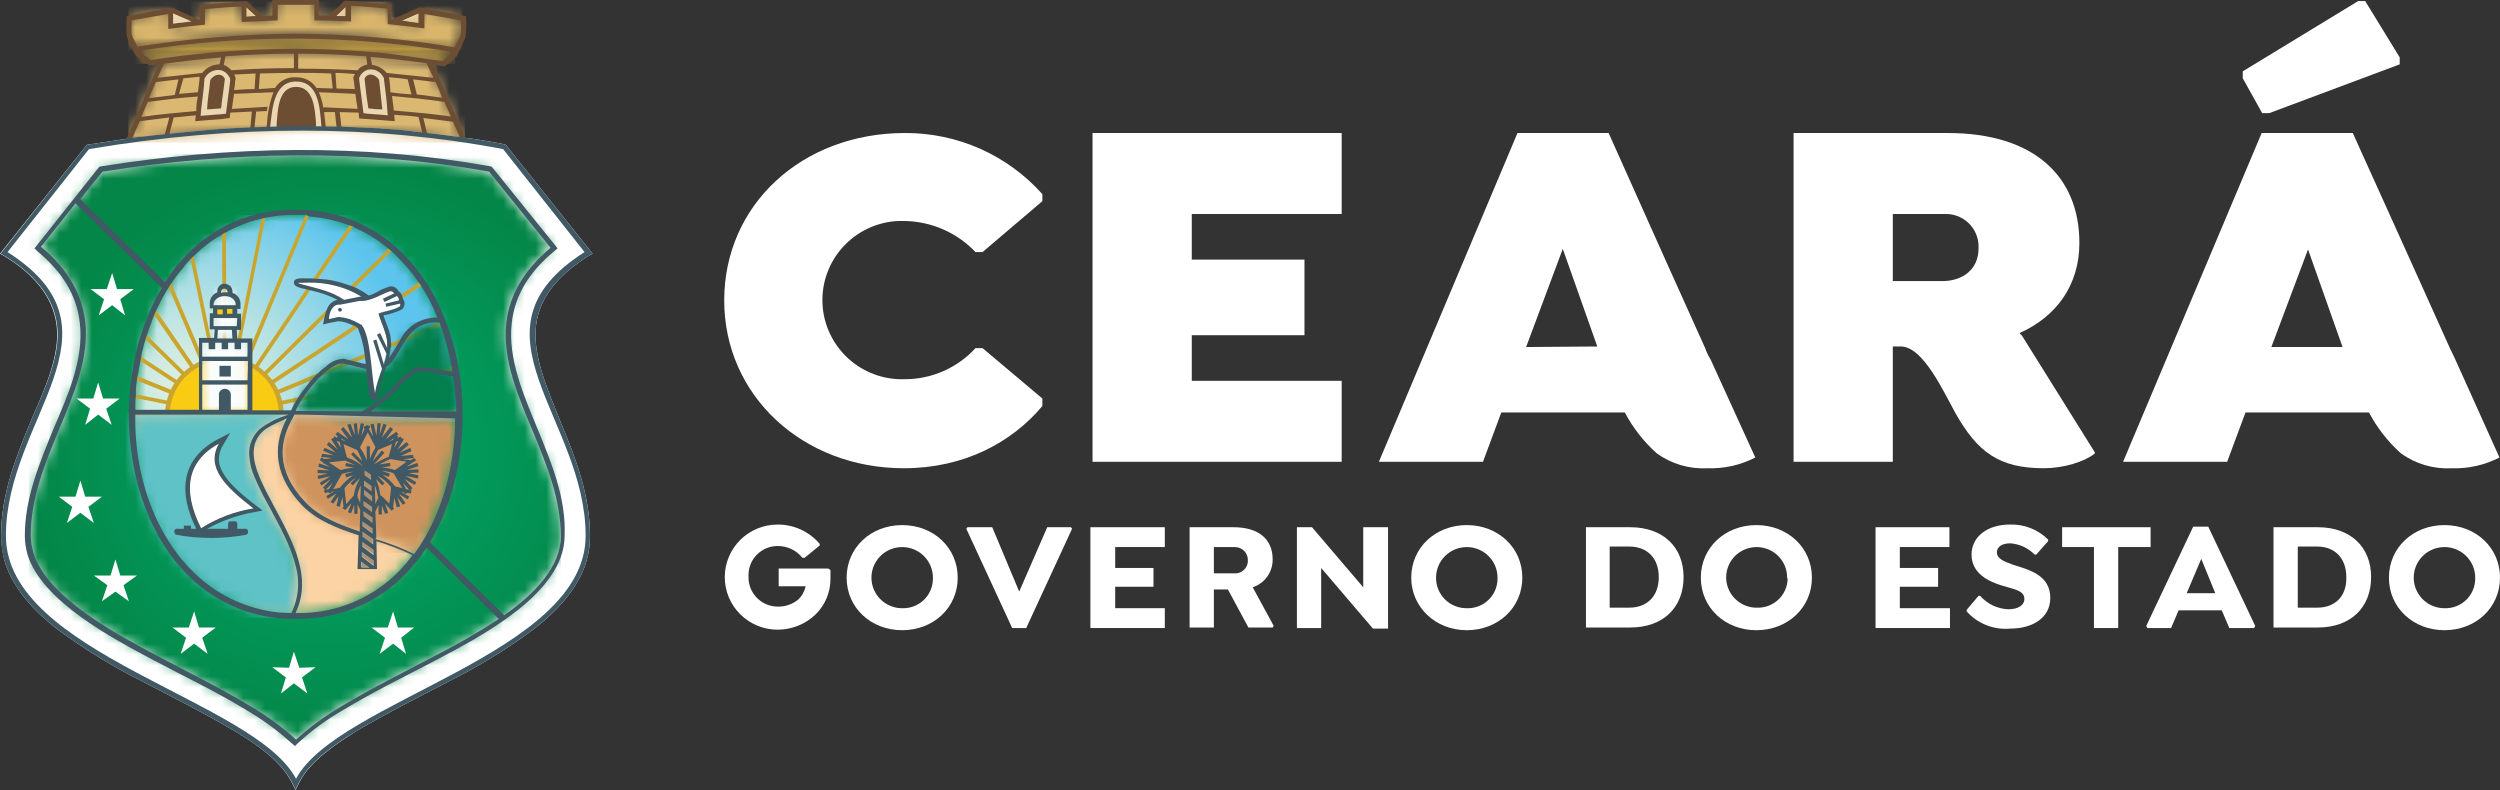 <svg width="231" height="73" viewBox="0 0 231 73" fill="none" xmlns="http://www.w3.org/2000/svg">
<rect x="0" y="0" width="231" height="73" fill="#333333" stroke="none"/>
<path d="M83.61 12.291C74.093 12.291 66.918 18.932 66.918 27.753C66.918 36.575 74.193 43.265 83.511 43.265C89.091 43.265 93.476 40.886 96.316 37.517V36.823L90.785 32.165H90.138C89.31 33.069 88.303 33.792 87.179 34.287C86.055 34.782 84.839 35.038 83.61 35.039C81.67 35.108 79.782 34.413 78.356 33.103C76.93 31.794 76.082 29.977 75.996 28.049C75.911 26.12 76.595 24.236 77.9 22.808C79.204 21.378 81.024 20.52 82.962 20.42H83.61C84.835 20.443 86.044 20.709 87.165 21.203C88.286 21.696 89.296 22.407 90.138 23.294H90.785L96.316 18.586V17.941C94.725 16.154 92.769 14.725 90.577 13.75C88.386 12.776 86.01 12.278 83.61 12.291Z" fill="white"/>
<path d="M100.951 42.67H123.971V35.187H110.119V30.974H120.533V23.987H110.119V19.774H123.971V12.291H100.951V42.67Z" fill="white"/>
<path d="M209.674 10.455L221.732 5.946V5.301L218.543 0.098H217.896L207.232 6.59V7.234L209.026 10.456L209.674 10.455Z" fill="white"/>
<path d="M226.367 32.164L222.73 24.086L217.398 12.291H208.978L196.172 42.67H205.789L207.483 38.111H218.893C219.641 39.529 220.636 40.805 221.833 41.877C223.2 42.874 224.874 43.365 226.567 43.265C228.09 43.314 229.6 42.973 230.951 42.273L226.866 33.205C226.716 32.907 226.567 32.561 226.367 32.164M209.874 32.065L213.262 23.045L216.451 32.065H209.874Z" fill="white"/>
<path d="M157.556 32.164L153.918 24.086L148.637 12.291H140.216L127.41 42.67H137.027L138.721 38.111H150.132C150.879 39.529 151.875 40.805 153.071 41.877C154.438 42.874 156.113 43.365 157.805 43.265C159.328 43.314 160.838 42.973 162.19 42.273L158.054 33.205C157.849 32.878 157.681 32.529 157.556 32.164M141.013 32.065L144.401 22.996L147.59 32.016L141.013 32.065Z" fill="white"/>
<path d="M186.604 30.776C189.943 29.289 192.135 26.415 192.135 22.45C192.135 16.256 187.9 12.291 179.977 12.291H165.727V42.67H174.895V32.015H175.642C177.685 32.015 179.579 36.178 180.675 38.16C182.718 41.778 184.711 43.264 188.847 43.264C190.69 43.264 192.584 42.67 193.531 41.926L193.581 41.827L186.805 30.974C186.705 30.924 186.655 30.825 186.605 30.776M179.629 25.968H174.895V19.774H179.629C180.028 19.752 180.429 19.809 180.806 19.942C181.183 20.075 181.531 20.281 181.827 20.548C182.124 20.816 182.364 21.139 182.534 21.5C182.704 21.86 182.8 22.251 182.817 22.649V22.946C182.817 24.928 181.322 25.919 179.628 25.969" fill="white"/>
<path d="M76.735 53.474C76.738 54.093 76.617 54.705 76.377 55.276C76.137 55.846 75.784 56.363 75.34 56.795C74.399 57.684 73.15 58.181 71.852 58.182C70.557 58.182 69.315 57.671 68.399 56.76C67.483 55.849 66.969 54.614 66.969 53.326C66.969 52.038 67.483 50.802 68.399 49.891C69.315 48.98 70.557 48.469 71.852 48.469C72.592 48.465 73.323 48.622 73.995 48.931C74.666 49.239 75.262 49.69 75.739 50.253V50.402L74.343 51.542H74.144C73.87 51.199 73.521 50.923 73.124 50.734C72.727 50.545 72.292 50.449 71.852 50.451C71.495 50.451 71.141 50.522 70.811 50.66C70.481 50.797 70.182 50.999 69.932 51.252C69.681 51.506 69.484 51.807 69.352 52.138C69.219 52.468 69.155 52.821 69.162 53.177V53.276C69.151 53.639 69.214 54.001 69.348 54.339C69.481 54.677 69.682 54.985 69.938 55.244C70.194 55.503 70.499 55.708 70.837 55.847C71.175 55.986 71.537 56.055 71.902 56.051C72.573 56.057 73.225 55.829 73.745 55.407C74.098 55.075 74.342 54.642 74.442 54.168H71.951V52.533H76.536L76.735 52.682V53.475" fill="white"/>
<path d="M78.228 53.374C78.228 50.599 80.471 48.518 83.361 48.518C86.251 48.518 88.493 50.599 88.493 53.374C88.493 56.15 86.251 58.231 83.361 58.231C80.471 58.231 78.228 56.15 78.228 53.374ZM86.201 53.374C86.201 52.816 86.034 52.27 85.722 51.805C85.41 51.341 84.967 50.979 84.448 50.765C83.929 50.551 83.358 50.495 82.807 50.604C82.256 50.713 81.75 50.982 81.353 51.377C80.956 51.772 80.686 52.275 80.576 52.823C80.466 53.371 80.523 53.939 80.737 54.455C80.953 54.971 81.317 55.412 81.784 55.723C82.251 56.033 82.799 56.199 83.361 56.199C83.725 56.212 84.088 56.152 84.428 56.024C84.769 55.896 85.08 55.701 85.345 55.452C85.609 55.203 85.821 54.904 85.968 54.573C86.115 54.242 86.194 53.885 86.201 53.523V53.374" fill="white"/>
<path d="M99.057 48.864L94.822 58.032H93.526L89.291 48.864L89.391 48.715H91.683L94.174 54.662L96.765 48.715H98.958L99.057 48.864Z" fill="white"/>
<path d="M103.044 50.547V52.48H106.582V54.215H103.044V56.197H107.628V58.03H100.752V48.715H107.628V50.547H103.044Z" fill="white"/>
<path d="M117.693 57.834L117.593 57.982H115.351L113.458 54.464H112.162V57.982H109.92V48.715H113.956C116.348 48.715 117.593 49.855 117.593 51.688C117.601 52.257 117.426 52.813 117.095 53.276C116.764 53.739 116.293 54.086 115.751 54.265L117.693 57.834ZM112.162 52.977H114.005C114.315 53.009 114.626 52.918 114.869 52.723C115.112 52.528 115.267 52.245 115.3 51.936V51.787C115.307 51.627 115.282 51.467 115.225 51.316C115.168 51.166 115.081 51.029 114.969 50.913C114.857 50.797 114.723 50.705 114.574 50.642C114.426 50.58 114.266 50.548 114.104 50.548H112.161L112.162 52.977Z" fill="white"/>
<path d="M128.255 48.715V58.081H126.86L122.076 52.481V58.032H119.834V48.715H121.229L125.963 54.265V48.715H128.255Z" fill="white"/>
<path d="M130.398 53.374C130.398 50.599 132.641 48.518 135.531 48.518C138.421 48.518 140.663 50.599 140.663 53.374C140.663 56.15 138.421 58.231 135.531 58.231C132.641 58.231 130.398 56.1 130.398 53.374ZM138.371 53.374C138.371 52.625 138.072 51.907 137.539 51.377C137.007 50.847 136.284 50.55 135.531 50.55C134.778 50.55 134.056 50.847 133.523 51.377C132.99 51.907 132.691 52.625 132.691 53.374C132.687 53.746 132.758 54.116 132.899 54.46C133.04 54.805 133.249 55.118 133.513 55.381C133.778 55.644 134.093 55.852 134.439 55.992C134.786 56.133 135.157 56.203 135.531 56.199C135.895 56.212 136.258 56.152 136.598 56.024C136.939 55.896 137.25 55.701 137.515 55.452C137.779 55.203 137.991 54.904 138.138 54.573C138.285 54.242 138.364 53.885 138.371 53.523V53.374" fill="white"/>
<path d="M155.561 53.324C155.561 56.148 153.667 57.982 150.628 57.982H146.543V48.715H150.629C153.668 48.715 155.562 50.547 155.562 53.324M153.27 53.324C153.27 51.54 152.174 50.499 150.529 50.499H148.735V56.148H150.529C152.174 56.148 153.27 55.108 153.27 53.324Z" fill="white"/>
<path d="M157.156 53.374C157.156 50.599 159.399 48.518 162.288 48.518C165.178 48.518 167.421 50.599 167.421 53.374C167.421 56.15 165.178 58.231 162.288 58.231C159.399 58.231 157.156 56.15 157.156 53.374ZM165.129 53.374C165.134 52.821 164.973 52.278 164.668 51.815C164.363 51.351 163.926 50.989 163.414 50.772C162.901 50.556 162.336 50.495 161.789 50.599C161.242 50.702 160.738 50.964 160.34 51.352C159.943 51.74 159.671 52.237 159.557 52.779C159.444 53.322 159.495 53.885 159.703 54.398C159.912 54.912 160.269 55.352 160.729 55.664C161.189 55.976 161.732 56.145 162.289 56.15H162.339C162.703 56.162 163.065 56.103 163.406 55.975C163.746 55.846 164.058 55.652 164.322 55.403C164.587 55.154 164.798 54.855 164.945 54.524C165.092 54.193 165.172 53.836 165.179 53.474C165.15 53.448 165.132 53.412 165.129 53.374Z" fill="white"/>
<path d="M175.543 50.547V52.48H179.081V54.215H175.543V56.197H180.177V58.03H173.301V48.715H180.127V50.547H175.543Z" fill="white"/>
<path d="M181.721 56.496V56.347L182.817 55.059H182.967C183.293 55.428 183.69 55.728 184.135 55.941C184.581 56.153 185.064 56.275 185.558 56.298C186.504 56.298 187.053 55.901 187.053 55.356C187.053 54.563 186.157 54.464 185.011 54.117C183.715 53.721 182.171 52.977 182.171 51.243C182.171 49.608 183.616 48.468 185.709 48.468C186.362 48.445 187.014 48.557 187.623 48.795C188.231 49.034 188.784 49.395 189.246 49.855V50.004L188.15 51.243H188.001C187.405 50.636 186.608 50.266 185.758 50.202C185.011 50.202 184.513 50.5 184.513 51.045C184.513 51.639 185.21 51.887 186.008 52.184C187.603 52.68 189.446 53.176 189.446 55.257C189.446 57.09 187.802 58.082 185.759 58.082C185.008 58.153 184.251 58.046 183.55 57.77C182.849 57.495 182.223 57.058 181.723 56.496" fill="white"/>
<path d="M195.722 58.032H193.481V50.547H190.541V48.715H198.714V50.547H195.722V58.032Z" fill="white"/>
<path d="M208.38 57.834L208.28 58.032H205.988L205.291 56.397H201.304L200.606 58.032H198.414L198.314 57.834L202.65 48.666H204.045L208.38 57.834ZM204.692 54.811L203.397 51.639L202.051 54.811H204.692Z" fill="white"/>
<path d="M219.09 53.324C219.09 56.148 217.197 57.982 214.157 57.982H210.072V48.715H214.158C217.198 48.715 219.091 50.547 219.091 53.324M216.799 53.324C216.799 51.54 215.703 50.499 214.108 50.499H212.315V56.148H214.108C215.753 56.148 216.849 55.108 216.799 53.324Z" fill="white"/>
<path d="M220.736 53.374C220.736 50.599 222.978 48.518 225.869 48.518C228.759 48.518 231.001 50.599 231.001 53.374C231.001 56.15 228.759 58.231 225.869 58.231C222.978 58.231 220.736 56.15 220.736 53.374ZM228.709 53.374C228.709 52.816 228.542 52.27 228.23 51.805C227.918 51.341 227.475 50.979 226.956 50.765C226.437 50.551 225.866 50.495 225.315 50.604C224.764 50.713 224.258 50.982 223.861 51.377C223.464 51.772 223.193 52.275 223.084 52.823C222.974 53.371 223.03 53.939 223.245 54.455C223.46 54.971 223.824 55.412 224.291 55.723C224.758 56.033 225.307 56.199 225.869 56.199C226.233 56.212 226.596 56.152 226.936 56.024C227.277 55.896 227.588 55.701 227.852 55.452C228.117 55.203 228.329 54.904 228.476 54.573C228.623 54.242 228.702 53.885 228.709 53.523V53.374" fill="white"/>
<path d="M49.529 30.083C49.877 27.208 51.92 25.226 54.312 23.69L54.761 23.442L46.737 13.382L46.588 13.332C45.641 13.134 44.694 12.985 43.748 12.836C40.858 12.44 38.765 12.192 36.971 11.994L35.476 11.895H35.426L34.977 11.845H34.778L31.49 11.696H30.793C26.757 11.597 23.22 11.746 20.678 11.894C19.781 11.944 14.151 12.489 13.055 12.638H12.905C11.61 12.836 8.969 13.232 8.022 13.381L0 23.442L0.449 23.69C2.84 25.175 4.883 27.208 5.232 30.083C5.581 32.957 3.986 36.227 2.891 38.805C1.445 42.273 0.1 45.694 0.1 49.51C0.118 50.33 0.235 51.145 0.449 51.938C1.246 54.466 3.189 56.498 5.283 58.133C7.777 59.977 10.428 61.602 13.205 62.99C16.045 64.477 18.935 65.913 21.676 67.549C23.518 68.639 25.911 70.275 26.908 72.207L27.306 73L27.705 72.207C28.702 70.275 31.143 68.689 32.937 67.549C35.678 65.914 38.568 64.476 41.408 62.99C44.185 61.602 46.836 59.977 49.33 58.133C51.423 56.498 53.366 54.466 54.164 51.938C54.406 51.151 54.523 50.332 54.513 49.51C54.513 45.693 53.168 42.274 51.723 38.805C50.726 36.228 49.181 32.957 49.53 30.083" fill="white"/>
<path fill-rule="evenodd" clip-rule="evenodd" d="M37.072 1.933L38.717 2.181V1.189L37.072 1.933Z" fill="#EAD7B1"/>
<path fill-rule="evenodd" clip-rule="evenodd" d="M22.721 0.645V1.586L23.667 1.487L22.721 0.645Z" fill="#EAD7B1"/>
<path fill-rule="evenodd" clip-rule="evenodd" d="M31.043 1.488L31.94 1.537V0.596L31.043 1.488Z" fill="#EAD7B1"/>
<mask id="mask0_5602_534" style="mask-type:luminance" maskUnits="userSpaceOnUse" x="11" y="0" width="32" height="5">
<path d="M25.562 0.148C25.51 0.152 25.462 0.174 25.425 0.21C25.388 0.247 25.366 0.295 25.363 0.347V1.636C24.366 1.636 23.37 1.686 22.373 1.735V0.446C22.377 0.419 22.374 0.391 22.365 0.366C22.357 0.34 22.342 0.317 22.323 0.297C22.304 0.278 22.28 0.264 22.254 0.255C22.228 0.247 22.201 0.244 22.174 0.247C21.077 0.297 19.931 0.396 18.785 0.495C18.686 0.495 18.636 0.594 18.636 0.693V1.981C17.639 2.08 16.742 2.179 15.746 2.328V1.09C15.75 1.063 15.747 1.036 15.738 1.01C15.73 0.984 15.715 0.961 15.696 0.941C15.677 0.922 15.653 0.908 15.627 0.899C15.601 0.891 15.574 0.888 15.547 0.892C14.799 0.991 14.051 1.189 13.304 1.338C12.877 1.444 12.445 1.527 12.009 1.586C11.909 1.586 11.859 1.685 11.859 1.784V3.221L12.407 4.262C12.457 4.311 12.507 4.361 12.557 4.361H12.657C17.338 3.618 22.068 3.221 26.808 3.171C31.591 3.171 36.275 3.717 41.856 4.609H41.906C41.955 4.609 42.005 4.609 42.005 4.559C42.024 4.54 42.038 4.516 42.047 4.49C42.056 4.465 42.058 4.437 42.055 4.41V4.262L42.504 3.419L42.603 3.221V1.784C42.603 1.685 42.553 1.635 42.454 1.586L41.955 1.486C41.008 1.288 40.012 1.09 39.065 0.941C39.038 0.938 39.011 0.941 38.985 0.949C38.959 0.958 38.935 0.972 38.915 0.991C38.866 0.991 38.866 1.041 38.816 1.09V2.28C38.018 2.181 37.271 2.082 36.524 2.032L35.926 1.981V0.743C35.926 0.644 35.876 0.594 35.776 0.545C34.68 0.446 33.534 0.347 32.388 0.297C32.361 0.294 32.334 0.297 32.308 0.305C32.282 0.314 32.258 0.328 32.239 0.347C32.22 0.366 32.205 0.39 32.197 0.416C32.188 0.441 32.185 0.469 32.189 0.496V1.734C31.192 1.685 30.196 1.685 29.199 1.635V0.347C29.196 0.295 29.174 0.247 29.137 0.21C29.1 0.174 29.052 0.152 29 0.148H25.562Z" fill="white"/>
</mask>
<g mask="url(#mask0_5602_534)">
<path d="M42.703 0.148H11.859V4.609H42.703V0.148Z" fill="url(#paint0_linear_5602_534)"/>
</g>
<mask id="mask1_5602_534" style="mask-type:luminance" maskUnits="userSpaceOnUse" x="12" y="3" width="31" height="3">
<path d="M12.457 4.561L13.802 5.849C18.22 5.148 22.683 4.767 27.156 4.709C31.76 4.791 36.354 5.172 40.908 5.849L41.805 5.006L42.054 4.56C37.356 3.685 32.585 3.254 27.805 3.272C22.664 3.328 17.534 3.758 12.457 4.561Z" fill="white"/>
</mask>
<g mask="url(#mask1_5602_534)">
<path d="M42.055 3.322H12.457V5.899H42.055V3.322Z" fill="url(#paint1_linear_5602_534)"/>
</g>
<mask id="mask2_5602_534" style="mask-type:luminance" maskUnits="userSpaceOnUse" x="11" y="4" width="32" height="10">
<path d="M14.898 5.8L11.809 13.085C11.809 13.085 19.483 12.193 27.753 11.995C32.844 11.902 37.932 12.284 42.951 13.135C42.901 13.085 39.712 5.751 39.712 5.751C39.712 5.751 34.231 5.057 27.704 4.908H26.308C22.49 4.961 18.678 5.259 14.898 5.8Z" fill="white"/>
</mask>
<g mask="url(#mask2_5602_534)">
<path d="M42.95 4.908H11.857V13.184H42.95V4.908Z" fill="url(#paint2_linear_5602_534)"/>
</g>
<path fill-rule="evenodd" clip-rule="evenodd" d="M29.448 11.894L24.814 11.943C24.837 11.077 24.937 10.215 25.113 9.366C25.31 8.713 25.712 8.14 26.259 7.731C26.506 7.569 26.786 7.463 27.079 7.42C27.372 7.377 27.67 7.399 27.954 7.483C28.507 7.674 28.968 8.063 29.249 8.574C29.589 9.148 29.793 9.792 29.847 10.457C29.897 10.951 29.897 11.45 29.847 11.944L29.448 11.894Z" fill="#EAD7B1"/>
<path fill-rule="evenodd" clip-rule="evenodd" d="M34.231 6.194C33.483 6.243 32.836 6.69 32.886 7.284C32.935 7.879 33.284 10.654 33.284 10.654L36.274 10.852L35.726 7.036C35.726 7.036 34.978 6.144 34.23 6.193" fill="#EAD7B1"/>
<mask id="mask3_5602_534" style="mask-type:luminance" maskUnits="userSpaceOnUse" x="2" y="14" width="50" height="55">
<path d="M9.317 15.761L3.638 22.797C5.78 24.582 7.375 26.812 7.724 29.736C8.122 33.205 6.578 36.674 5.282 39.796C3.987 42.918 2.641 46.14 2.641 49.559C2.65 50.113 2.734 50.663 2.89 51.194C4.185 55.357 10.713 58.777 14.35 60.709C17.24 62.246 20.23 63.683 23.02 65.368C24.556 66.215 25.993 67.229 27.305 68.391C28.564 67.231 29.952 66.216 31.441 65.368C34.231 63.683 37.221 62.245 40.111 60.709C43.998 58.677 51.87 54.663 51.87 49.559C51.87 46.139 50.575 42.967 49.279 39.845C47.984 36.723 46.44 33.205 46.788 29.735C47.137 26.812 48.731 24.68 50.874 22.896L45.194 15.761C39.468 14.77 33.666 14.272 27.854 14.273C21.645 14.274 15.446 14.772 9.317 15.761Z" fill="white"/>
</mask>
<g mask="url(#mask3_5602_534)">
<path d="M51.82 14.225H2.641V68.392H51.82V14.225Z" fill="url(#paint3_radial_5602_534)"/>
</g>
<path fill-rule="evenodd" clip-rule="evenodd" d="M10.364 25.225L9.866 26.712H8.371L9.617 27.654L9.118 29.142L10.364 28.2L11.56 29.142L11.111 27.654L12.357 26.712H10.813L10.364 25.225Z" fill="white"/>
<path fill-rule="evenodd" clip-rule="evenodd" d="M9.069 35.334L8.621 36.822H7.076L8.322 37.763L7.873 39.251L9.069 38.309L10.315 39.251L9.816 37.763L11.062 36.822H9.518L9.069 35.334Z" fill="white"/>
<path fill-rule="evenodd" clip-rule="evenodd" d="M7.425 44.404L6.976 45.892H5.432L6.677 46.834L6.179 48.321L7.424 47.38L8.67 48.321L8.171 46.834L9.418 45.892H7.873L7.425 44.404Z" fill="white"/>
<path fill-rule="evenodd" clip-rule="evenodd" d="M27.157 60.213L26.709 61.701L25.164 61.651L26.41 62.593L25.961 64.08L27.157 63.139L28.403 64.08L27.904 62.593L29.15 61.651L27.654 61.701L27.157 60.213Z" fill="white"/>
<path fill-rule="evenodd" clip-rule="evenodd" d="M36.323 56.498L35.825 57.986H34.33L35.576 58.927L35.077 60.415L36.323 59.473L37.518 60.415L37.07 58.927L38.266 57.986H36.77L36.323 56.498Z" fill="white"/>
<path fill-rule="evenodd" clip-rule="evenodd" d="M17.938 56.498L18.387 57.986H19.932L18.686 58.927L19.185 60.415L17.939 59.473L16.693 60.415L17.192 58.927L15.945 57.986H17.441L17.938 56.498Z" fill="white"/>
<path fill-rule="evenodd" clip-rule="evenodd" d="M10.663 51.69L11.111 53.177H12.656L11.411 54.069L11.909 55.557L10.664 54.665L9.418 55.557L9.917 54.069L8.67 53.177H10.215L10.663 51.69Z" fill="white"/>
<mask id="mask4_5602_534" style="mask-type:luminance" maskUnits="userSpaceOnUse" x="12" y="19" width="31" height="21">
<path d="M12.406 39.002H42.153C42.352 29.587 37.37 19.873 27.255 19.873C17.14 19.873 12.157 29.587 12.405 39.002" fill="white"/>
</mask>
<g mask="url(#mask4_5602_534)">
<path d="M42.352 19.873H12.156V39.002H42.352V19.873Z" fill="url(#paint4_radial_5602_534)"/>
</g>
<path fill-rule="evenodd" clip-rule="evenodd" d="M12.407 38.06H20.778V38.407H12.357V38.358L12.407 38.06Z" fill="#CAA52E"/>
<path fill-rule="evenodd" clip-rule="evenodd" d="M12.457 36.426L20.778 38.061L20.679 38.408L12.457 36.773V36.426Z" fill="#CAA52E"/>
<path fill-rule="evenodd" clip-rule="evenodd" d="M12.655 34.74L20.827 38.061L20.678 38.407L12.605 35.137C12.594 35.003 12.611 34.867 12.655 34.74Z" fill="#CAA52E"/>
<path fill-rule="evenodd" clip-rule="evenodd" d="M12.956 32.906L20.829 38.059L20.63 38.357L12.906 33.303C12.906 33.154 12.956 33.055 12.956 32.906Z" fill="#CAA52E"/>
<path fill-rule="evenodd" clip-rule="evenodd" d="M13.504 30.926L20.878 38.112L20.629 38.359L13.404 31.322L13.504 30.926Z" fill="#CAA52E"/>
<path fill-rule="evenodd" clip-rule="evenodd" d="M14.4 28.645L20.928 38.16L20.629 38.358L14.201 29.041L14.4 28.645Z" fill="#CAA52E"/>
<path fill-rule="evenodd" clip-rule="evenodd" d="M15.796 26.117L20.928 38.16L20.579 38.309L15.547 26.464C15.642 26.357 15.725 26.241 15.796 26.117Z" fill="#CAA52E"/>
<path fill-rule="evenodd" clip-rule="evenodd" d="M17.887 23.592L20.926 38.211L20.578 38.261L17.588 23.84C17.699 23.772 17.8 23.689 17.887 23.592Z" fill="#CAA52E"/>
<path fill-rule="evenodd" clip-rule="evenodd" d="M20.878 21.41L20.928 38.26H20.579L20.529 21.608L20.878 21.41Z" fill="#CAA52E"/>
<path fill-rule="evenodd" clip-rule="evenodd" d="M24.515 20.121L20.927 38.309L20.578 38.259L24.166 20.22L24.515 20.121Z" fill="#CAA52E"/>
<path fill-rule="evenodd" clip-rule="evenodd" d="M28.551 19.922L20.927 38.358L20.578 38.209L28.202 19.922H28.551Z" fill="#CAA52E"/>
<path fill-rule="evenodd" clip-rule="evenodd" d="M32.636 20.912L20.877 38.356L20.578 38.158L32.288 20.812L32.636 20.912Z" fill="#CAA52E"/>
<path fill-rule="evenodd" clip-rule="evenodd" d="M36.174 23.193L20.826 38.407L20.578 38.16L35.926 22.945L36.175 23.193" fill="#CAA52E"/>
<path fill-rule="evenodd" clip-rule="evenodd" d="M38.916 26.415L20.828 38.408L20.629 38.111L38.766 26.068C38.807 26.188 38.857 26.304 38.916 26.415Z" fill="#CAA52E"/>
<path fill-rule="evenodd" clip-rule="evenodd" d="M40.709 30.181L20.779 38.457L20.629 38.11L40.61 29.834C40.666 29.942 40.7 30.06 40.709 30.181Z" fill="#CAA52E"/>
<path fill-rule="evenodd" clip-rule="evenodd" d="M41.805 34.195L20.777 38.457L20.678 38.11L41.755 33.848L41.805 34.195Z" fill="#CAA52E"/>
<path fill-rule="evenodd" clip-rule="evenodd" d="M42.104 38.259L20.678 38.408V38.061L42.104 37.912V38.259Z" fill="#CAA52E"/>
<path fill-rule="evenodd" clip-rule="evenodd" d="M20.727 32.906C23.717 32.906 26.208 35.285 26.208 38.258H15.246C15.271 36.83 15.86 35.468 16.885 34.467C17.91 33.465 19.29 32.905 20.727 32.906Z" fill="#CAA52E"/>
<path fill-rule="evenodd" clip-rule="evenodd" d="M20.728 33.353C21.376 33.337 22.022 33.449 22.627 33.683C23.231 33.917 23.784 34.267 24.251 34.714C24.719 35.161 25.094 35.696 25.353 36.287C25.612 36.879 25.75 37.516 25.761 38.161H15.695C15.732 36.863 16.281 35.632 17.222 34.733C18.164 33.833 19.423 33.338 20.728 33.353Z" fill="#FACB13"/>
<mask id="mask5_5602_534" style="mask-type:luminance" maskUnits="userSpaceOnUse" x="12" y="38" width="28" height="19">
<path d="M12.357 38.408C12.357 39.102 12.407 39.795 12.457 40.489C15.895 40.588 20.33 40.39 20.43 41.034C20.43 41.133 20.629 41.084 20.778 41.034C20.928 40.985 21.077 40.935 20.978 41.034C19.383 42.769 21.376 45.792 23.319 47.328C29.497 52.086 27.255 54.812 22.223 55.852C23.813 56.452 25.506 56.738 27.207 56.695C32.937 56.695 36.973 53.622 39.415 49.311C35.727 47.823 29.449 47.08 27.954 43.81C27.456 42.719 30.446 40.687 30.894 39.795C31.791 38.111 25.961 38.457 26.16 38.358L12.457 38.309C12.557 38.309 12.507 38.358 12.357 38.408Z" fill="white"/>
</mask>
<g mask="url(#mask5_5602_534)">
<path d="M39.462 38.111H12.406V56.696H39.462V38.111Z" fill="url(#paint5_linear_5602_534)"/>
</g>
<mask id="mask6_5602_534" style="mask-type:luminance" maskUnits="userSpaceOnUse" x="12" y="38" width="16" height="19">
<path d="M12.357 38.307V38.208C11.61 42.272 13.355 48.566 17.041 52.481C20.081 55.703 24.366 57.09 26.11 56.843H26.459C26.658 56.843 26.808 56.892 26.857 56.743C30.694 49.607 16.792 41.578 26.658 38.407C27.356 38.209 26.11 38.109 24.067 38.109C20.679 38.109 15.049 38.307 12.357 38.307Z" fill="white"/>
</mask>
<g mask="url(#mask6_5602_534)">
<path d="M30.743 38.109H11.609V57.09H30.743V38.109Z" fill="url(#paint6_linear_5602_534)"/>
</g>
<mask id="mask7_5602_534" style="mask-type:luminance" maskUnits="userSpaceOnUse" x="27" y="29" width="16" height="10">
<path d="M40.31 29.786C36.822 29.835 37.121 33.899 34.679 34.147C34.081 34.197 32.686 33.751 31.69 33.552C30.344 33.354 27.703 36.526 27.105 38.211H42.103C42.113 35.316 41.589 32.444 40.559 29.736C40.484 29.781 40.396 29.799 40.31 29.786Z" fill="white"/>
</mask>
<g mask="url(#mask7_5602_534)">
<path d="M42.103 29.785H27.105V38.26H42.103V29.785Z" fill="url(#paint7_linear_5602_534)"/>
</g>
<path fill-rule="evenodd" clip-rule="evenodd" d="M18.536 48.866C16.543 44.851 17.589 42.423 20.329 40.887C19.084 43.067 20.927 44.95 23.518 46.982C21.769 47.264 20.092 47.887 18.585 48.815L18.536 48.866Z" fill="white"/>
<mask id="mask8_5602_534" style="mask-type:luminance" maskUnits="userSpaceOnUse" x="25" y="38" width="18" height="14">
<path d="M28.152 46.535C30.593 49.062 35.078 49.409 38.367 51.094C40.858 47.724 42.104 43.165 42.153 38.655V38.506L27.205 38.357C25.81 40.439 25.063 43.313 28.152 46.535Z" fill="white"/>
</mask>
<g mask="url(#mask8_5602_534)">
<path d="M42.103 38.309H25.062V51.095H42.103V38.309Z" fill="url(#paint8_linear_5602_534)"/>
</g>
<mask id="mask9_5602_534" style="mask-type:luminance" maskUnits="userSpaceOnUse" x="34" y="34" width="9" height="5">
<path d="M38.817 34.295C37.571 34.444 36.674 36.476 34.232 38.012H42.155C42.148 36.934 42.065 35.857 41.906 34.791C41.159 34.692 39.963 34.394 39.116 34.295H38.817Z" fill="white"/>
</mask>
<g mask="url(#mask9_5602_534)">
<path d="M42.155 34.295H34.232V38.012H42.155V34.295Z" fill="url(#paint9_linear_5602_534)"/>
</g>
<path d="M21.675 28.346H19.682V29.386H21.675V28.346Z" fill="#FACB13"/>
<path fill-rule="evenodd" clip-rule="evenodd" d="M27.904 26.117C29.184 26.014 30.471 26.166 31.691 26.563C32.638 26.91 32.987 26.91 33.884 27.703L32.588 28.546C31.243 27.059 29.599 26.812 27.904 26.316C27.157 26.068 27.157 26.118 27.904 26.118" fill="white"/>
<path fill-rule="evenodd" clip-rule="evenodd" d="M33.285 27.654C34.331 27.753 35.577 26.911 36.075 26.811C36.274 26.762 36.574 27.109 36.424 27.208C36.157 27.37 35.873 27.503 35.577 27.605C35.879 27.443 36.196 27.31 36.524 27.208C36.773 27.258 36.922 27.654 36.823 27.753C36.447 27.836 36.081 27.952 35.726 28.1C36.082 27.955 36.448 27.839 36.822 27.753C36.972 27.753 37.121 28.199 36.922 28.298C36.324 28.695 35.577 28.695 34.98 28.943C35.229 29.835 35.827 30.926 35.777 31.867C35.727 33.355 34.93 34.742 34.681 36.129C34.581 36.674 34.631 36.823 34.531 36.179C34.232 34.395 34.083 31.174 33.236 29.984C32.653 29.531 31.933 29.287 31.193 29.29C30.944 29.34 30.396 29.488 30.146 29.538C30.246 29.092 30.545 27.903 31.392 28.002L33.285 27.654Z" fill="white"/>
<path fill-rule="evenodd" clip-rule="evenodd" d="M33.685 43.412L33.635 43.908L34.282 44.354V43.809L33.685 43.412ZM33.435 51.837V52.333L33.485 52.382H34.133L33.435 51.837ZM33.435 50.895V51.391L34.532 52.234V51.738L33.435 50.895ZM33.485 49.954V50.45L34.582 51.243V50.747L33.485 49.954ZM33.485 49.012L33.435 49.508L34.433 50.252V49.706L33.485 49.012ZM33.535 48.071V48.567L34.482 49.26V48.764L33.535 48.071ZM33.585 47.129V47.625L34.482 48.269V47.724L33.585 47.129ZM33.585 46.188V46.684L34.382 47.278V46.732L33.585 46.188ZM33.635 45.246L33.585 45.742L34.333 46.287V45.741L33.635 45.246ZM33.685 44.304L33.635 44.8L34.333 45.296L34.283 44.751L33.685 44.304Z" fill="#AB9276"/>
<mask id="mask10_5602_534" style="mask-type:luminance" maskUnits="userSpaceOnUse" x="18" y="31" width="5" height="8">
<path d="M18.535 31.469V38.06H22.97L22.92 31.469H18.535Z" fill="white"/>
</mask>
<g mask="url(#mask10_5602_534)">
<path d="M22.92 31.469H18.535V38.06H22.92V31.469Z" fill="url(#paint10_linear_5602_534)"/>
</g>
<mask id="mask11_5602_534" style="mask-type:luminance" maskUnits="userSpaceOnUse" x="19" y="26" width="4" height="6">
<path d="M20.729 26.565C20.48 26.565 20.33 26.912 20.131 27.16C19.982 27.308 19.882 27.457 19.732 27.606V30.282L19.832 30.43L19.782 31.372H21.676L21.626 30.38L22.024 30.281L21.975 29.34L21.925 27.803C21.695 27.568 21.479 27.32 21.277 27.06C21.028 26.812 21.127 26.515 20.729 26.564V26.565Z" fill="white"/>
</mask>
<g mask="url(#mask11_5602_534)">
<path d="M21.924 26.516H19.682V31.323H21.924V26.516Z" fill="url(#paint11_linear_5602_534)"/>
</g>
<path d="M21.575 28.396H19.781V29.239H21.575V28.396Z" fill="#FACB13"/>
<path fill-rule="evenodd" clip-rule="evenodd" d="M20.18 6.145C20.927 6.195 21.575 6.641 21.525 7.235C21.475 7.83 21.126 10.605 21.126 10.605L18.137 10.803L18.685 6.987C18.685 7.037 19.432 6.145 20.18 6.145" fill="#EAD7B1"/>
<path d="M19.432 7.385C19.332 8.425 19.183 9.07 19.133 10.111C19.631 10.061 20.03 10.061 20.428 10.012C20.528 9.02 20.677 8.277 20.777 7.286C20.528 6.741 19.83 6.79 19.432 7.385" fill="#6E4E32"/>
<path d="M35.328 10.109C35.228 9.117 35.129 8.375 35.029 7.383C34.63 6.789 33.933 6.69 33.684 7.284C33.783 8.276 33.883 9.019 34.032 10.01C34.461 10.073 34.894 10.107 35.328 10.109Z" fill="#6E4E32"/>
<path d="M29.2 11.796V11.399C29.1 10.111 29.001 8.029 27.357 8.029C25.714 8.029 25.662 10.16 25.562 11.449V11.746L29.2 11.796Z" fill="#6E4E32"/>
<path d="M27.356 7.533C29.499 7.533 29.549 10.06 29.697 11.646V11.795H30.096V11.696L29.947 10.358H30.944L31.093 11.696L31.143 11.795H31.542V11.696L31.392 10.358L33.136 10.407L33.186 10.952L33.984 11.002C34.432 11.052 34.88 11.052 35.279 11.101L36.475 11.2L36.425 10.606C37.173 10.655 37.921 10.705 38.667 10.804L39.016 12.241L39.066 12.489H39.465L39.415 12.142L39.116 10.903L41.856 11.25L42.454 12.588L42.504 12.737L42.554 12.836L43.053 12.886V12.786L40.063 5.996L41.109 6.145L42.206 5.203L43.003 3.469C43.094 2.812 43.111 2.147 43.053 1.486C42.455 1.387 39.017 0.693 38.717 0.693L36.176 1.833V0.397L31.89 0.05L30.395 1.437H29.448V0H25.164V1.437L24.267 1.487L22.772 0.099L18.436 0.446V1.833L15.995 0.743C15.696 0.694 12.308 1.388 11.71 1.488C11.71 1.884 11.611 3.173 11.76 3.47C12.757 5.502 12.009 4.758 13.803 6.047L14.65 5.948L11.71 12.786V12.934L12.159 12.885L12.209 12.786L12.906 11.2L15.646 10.853L15.248 12.341V12.688H15.597L15.746 11.994L16.045 10.854C16.743 10.805 17.39 10.705 18.088 10.656L18.038 11.201L19.184 11.102C19.633 11.052 20.081 11.052 20.48 11.003L21.227 10.903L21.277 10.408C21.925 10.358 22.622 10.358 23.27 10.308L23.17 11.399L23.12 11.895H23.519V11.696L23.669 10.309L24.666 10.259L24.716 9.863L21.427 10.061L21.627 8.673L25.264 8.524C24.913 9.479 24.711 10.482 24.666 11.498L24.566 11.894H24.965V11.696C25.164 10.11 25.264 7.533 27.357 7.533M33.036 6.493C31.194 6.393 29.399 6.344 27.555 6.344V4.956C29.648 4.956 31.741 5.055 33.834 5.204L33.933 5.947L33.784 5.997C33.487 6.077 33.225 6.251 33.036 6.493ZM32.688 7.434C32.737 7.731 32.737 7.979 32.787 8.227L31.093 8.177L30.994 6.74C31.592 6.74 32.19 6.789 32.788 6.839L32.738 6.938L32.638 7.186L32.688 7.434ZM35.278 10.606C34.83 10.556 34.382 10.556 33.983 10.507L33.584 10.457L33.534 10.061C33.435 9.169 33.285 8.228 33.186 7.335V7.186L33.236 7.087C33.307 6.933 33.411 6.797 33.54 6.686C33.669 6.575 33.82 6.492 33.983 6.443C34.267 6.382 34.564 6.417 34.826 6.542C35.088 6.668 35.3 6.877 35.429 7.137L35.479 7.236V7.335C35.579 8.227 35.728 9.168 35.778 10.061L35.828 10.655L35.278 10.606ZM35.976 7.335L35.926 7.137C36.524 7.187 37.122 7.236 37.67 7.335L38.019 8.723C37.371 8.673 36.723 8.624 36.076 8.525C36.069 8.126 36.036 7.729 35.976 7.335ZM41.656 10.755H41.606C39.862 10.507 38.118 10.358 36.374 10.21V10.061L36.224 8.871C37.819 9.02 39.463 9.169 41.058 9.416L41.656 10.755ZM40.858 9.02H40.808L38.516 8.723L38.168 7.335L40.26 7.583L40.858 9.02ZM40.061 7.187H40.011L35.727 6.74C35.393 6.327 34.911 6.06 34.382 5.996L34.232 5.253C35.976 5.402 37.72 5.6 39.413 5.848L40.061 7.187ZM38.667 1.239V2.131C38.168 2.081 37.62 1.982 37.122 1.883L38.667 1.239ZM31.94 0.644V1.488H31.043L31.94 0.644ZM22.772 0.644L23.669 1.488L22.772 1.537V0.644ZM15.995 1.288L17.59 1.982L15.995 2.18V1.288ZM12.707 4.312C12.009 2.974 12.159 3.47 12.159 1.884C13.305 1.685 14.402 1.488 15.547 1.288V2.676C16.693 2.527 17.789 2.379 18.935 2.28V0.843C20.081 0.743 21.177 0.644 22.323 0.595V2.032C23.42 1.982 24.516 1.933 25.662 1.883V0.446H29.05V1.883C30.196 1.883 31.292 1.933 32.438 1.982V0.545C33.584 0.595 34.681 0.694 35.827 0.793V2.23C36.923 2.329 38.069 2.478 39.215 2.627V1.288C40.311 1.487 41.457 1.685 42.603 1.883C42.603 3.518 42.753 2.924 42.005 4.361C37.016 3.53 31.966 3.116 26.907 3.122C22.151 3.174 17.405 3.572 12.707 4.312ZM13.952 5.551C13.566 5.298 13.2 5.016 12.856 4.708C22.462 3.155 32.261 3.189 41.856 4.808L40.909 5.649L35.976 4.955C28.64 4.21 21.237 4.41 13.952 5.55M15.148 5.897C16.892 5.649 18.685 5.451 20.429 5.302L20.28 5.946C19.971 5.947 19.666 6.019 19.389 6.157C19.113 6.294 18.872 6.494 18.685 6.739L14.55 7.186L15.148 5.897ZM14.402 7.582L16.494 7.335L16.146 8.772L13.753 9.069L14.402 7.582ZM18.138 10.06V10.259C16.444 10.407 14.75 10.556 13.056 10.804L13.653 9.416C15.198 9.218 16.743 9.019 18.288 8.92C18.192 9.293 18.142 9.675 18.138 10.06M18.437 7.334L18.287 8.524L16.543 8.673L16.942 7.235L18.438 7.087L18.437 7.334ZM21.277 7.384C21.177 8.325 21.028 9.217 20.928 10.11L20.878 10.506L20.43 10.556C19.981 10.605 19.533 10.605 19.134 10.655L18.536 10.704L18.586 10.11C18.686 9.218 18.835 8.277 18.885 7.384V7.285L18.935 7.186C19.079 6.928 19.301 6.722 19.57 6.597C19.838 6.473 20.14 6.436 20.431 6.492C20.748 6.586 21.016 6.799 21.178 7.087L21.228 7.186L21.277 7.384ZM21.376 6.492C21.192 6.268 20.951 6.097 20.679 5.996L20.828 5.203C22.921 5.054 25.064 4.955 27.157 4.955V6.293C25.263 6.293 23.32 6.343 21.377 6.491M23.519 8.226C22.872 8.226 22.274 8.276 21.626 8.325C21.681 8.047 21.714 7.766 21.726 7.483L21.776 7.235L21.676 6.938L21.626 6.888C22.274 6.838 22.971 6.838 23.619 6.789L23.519 8.226ZM23.918 8.226L24.018 6.789C26.21 6.739 28.402 6.69 30.595 6.789L30.744 8.176L29.249 8.127C29.344 8.242 29.412 8.378 29.448 8.523L32.836 8.672L33.035 10.06L29.896 9.911V10.06C29.648 8.574 29.099 7.137 27.306 7.137C26.93 7.118 26.556 7.201 26.223 7.375C25.89 7.549 25.61 7.81 25.413 8.128L23.918 8.226Z" fill="#6E4E32"/>
<path d="M21.326 33.801H20.279V34.792H21.326V33.801Z" fill="#405965"/>
<path d="M22.772 49.408C22.845 49.362 22.896 49.289 22.915 49.206C22.934 49.122 22.918 49.034 22.872 48.962C22.872 48.913 22.822 48.913 22.772 48.863H21.925V48.367C21.922 48.316 21.9 48.267 21.863 48.231C21.826 48.194 21.778 48.172 21.726 48.169H21.276C21.225 48.172 21.176 48.194 21.14 48.231C21.103 48.267 21.081 48.316 21.077 48.367V48.863H19.135C20.483 48.111 21.948 47.592 23.471 47.327L24.268 47.178L23.62 46.682C22.474 45.79 20.381 44.204 20.232 42.618C20.198 42.115 20.32 41.614 20.581 41.181L21.276 39.992L20.031 40.636C16.593 42.52 16.543 45.691 18.138 48.863H17.639V48.566H16.992V48.863H16.245C16.046 49.012 16.046 49.21 16.245 49.408C18.403 49.805 20.615 49.805 22.773 49.408M20.231 40.984C18.986 43.165 20.779 44.949 23.42 46.98C21.699 47.254 20.053 47.878 18.586 48.813C16.693 45.047 17.49 42.47 20.23 40.983" fill="#405965"/>
<path d="M31.441 28.445C31.342 28.445 31.242 28.495 31.242 28.594C31.242 28.693 31.292 28.792 31.392 28.792C31.491 28.792 31.591 28.743 31.591 28.643C31.591 28.544 31.541 28.495 31.441 28.445Z" fill="#405965"/>
<path d="M49.528 30.083C49.876 27.208 51.919 25.226 54.311 23.69L54.76 23.442L46.737 13.382L46.588 13.332C45.641 13.134 44.694 12.985 43.748 12.836C40.858 12.44 38.765 12.192 36.971 11.994L35.476 11.895H35.426L34.977 11.845H34.778L31.489 11.696H30.742C26.706 11.597 23.168 11.746 20.627 11.894C19.73 11.944 14.1 12.489 13.053 12.638H12.904C11.608 12.836 8.967 13.232 8.021 13.381L0.049 23.442L0.497 23.69C2.889 25.175 4.932 27.208 5.281 30.083C5.63 32.957 3.985 36.227 2.889 38.805C1.444 42.273 0.099 45.694 0.099 49.51C0.092 50.332 0.21 51.151 0.447 51.938C1.245 54.466 3.188 56.498 5.282 58.133C7.776 59.977 10.427 61.602 13.204 62.99C16.044 64.477 18.934 65.913 21.675 67.549C23.517 68.639 25.91 70.275 26.907 72.158L27.305 72.951L27.704 72.158C28.701 70.275 31.142 68.639 32.936 67.549C35.676 65.914 38.567 64.476 41.407 62.99C44.184 61.602 46.835 59.977 49.329 58.133C51.422 56.498 53.365 54.466 54.163 51.938C54.404 51.151 54.522 50.332 54.512 49.51C54.512 45.693 53.167 42.274 51.722 38.805C50.725 36.228 49.181 32.957 49.529 30.083M27.354 71.959C23.518 64.674 0.547 60.412 0.547 49.51C0.547 38.607 12.157 30.579 0.697 23.293L8.221 13.778C21.725 11.498 34.48 11.498 46.489 13.778L54.012 23.293C42.552 30.578 54.112 38.607 54.112 49.509C54.112 60.412 31.191 64.724 27.354 71.959Z" fill="#405965"/>
<path fill-rule="evenodd" clip-rule="evenodd" d="M15.994 2.18L17.688 1.982L15.994 1.238V2.18Z" fill="#EAD7B1"/>
<path d="M49.679 39.648C48.433 36.625 46.889 33.156 47.287 29.835C47.586 27.11 49.081 24.979 51.174 23.244L51.523 22.947L45.444 15.414L45.294 15.364C33.385 13.233 21.277 13.481 9.368 15.364L9.169 15.414L3.19 22.947L3.489 23.245C5.582 24.98 7.077 27.111 7.376 29.836C7.774 33.206 6.229 36.626 4.934 39.649C3.638 42.819 2.293 46.041 2.293 49.51C2.299 50.096 2.383 50.679 2.542 51.244C3.887 55.556 10.365 58.975 14.202 61.007C17.092 62.544 20.032 63.931 22.772 65.616C24.253 66.477 25.639 67.49 26.908 68.639L27.256 68.936L27.555 68.639C28.814 67.479 30.202 66.465 31.691 65.616C34.481 63.931 37.421 62.494 40.261 61.007C44.397 58.827 52.17 54.812 52.17 49.51C52.32 46.041 50.974 42.819 49.679 39.648ZM40.162 60.611C37.272 62.147 34.332 63.584 31.542 65.269C30.044 66.147 28.641 67.177 27.356 68.342C26.072 67.177 24.669 66.147 23.171 65.269C20.381 63.584 17.441 62.147 14.551 60.611C10.913 58.678 4.386 55.259 3.09 51.096C2.935 50.564 2.851 50.014 2.841 49.46C2.841 46.041 4.137 42.869 5.432 39.747C6.728 36.625 8.272 33.156 7.874 29.686C7.525 26.812 5.93 24.582 3.789 22.798L6.977 18.784L14.949 26.614C9.917 34.989 11.112 48.469 18.686 54.317C21.159 56.235 24.22 57.25 27.356 57.191C32.837 57.191 36.873 54.515 39.414 50.6L46.091 57.191C44.178 58.437 42.199 59.578 40.162 60.611ZM28.701 20.023H28.851C29.921 20.13 30.975 20.363 31.99 20.716L32.289 20.816H32.339L32.688 20.964L32.738 21.014L32.837 21.064L32.937 21.113C33.922 21.549 34.844 22.116 35.677 22.798L36.225 23.244L36.374 23.393L36.424 23.442C37.264 24.235 38.016 25.116 38.667 26.07L38.717 26.119C38.767 26.218 38.866 26.317 38.916 26.416L38.816 26.268L38.916 26.367V26.416C39.513 27.338 40.014 28.318 40.412 29.34H40.312C39.654 29.343 39.007 29.519 38.439 29.85C37.87 30.18 37.399 30.654 37.073 31.223C37.073 31.273 36.874 31.57 36.774 31.768C36.525 32.214 36.226 32.66 35.927 33.106L36.077 32.363C36.072 32.245 36.089 32.128 36.127 32.016C36.152 31.885 36.152 31.75 36.127 31.62C36.127 30.728 35.678 29.935 35.429 29.142C36.016 29.035 36.585 28.852 37.123 28.597C37.268 28.478 37.36 28.307 37.379 28.121C37.397 27.935 37.341 27.75 37.223 27.605C37.211 27.521 37.194 27.439 37.173 27.357C37.173 27.308 37.073 27.208 37.073 27.159C37.017 27.053 36.93 26.966 36.824 26.91C36.756 26.761 36.642 26.637 36.499 26.557C36.355 26.476 36.19 26.444 36.026 26.464C35.727 26.563 35.478 26.662 35.229 26.762C34.957 26.929 34.674 27.078 34.382 27.208C34.282 27.257 34.182 27.257 34.083 27.307C33.719 27.047 33.336 26.815 32.937 26.613C32.837 26.563 32.688 26.514 32.438 26.415L31.99 26.266C31.189 25.978 30.349 25.811 29.498 25.77C29.199 25.77 28.95 25.721 28.552 25.721H28.103C27.804 25.721 27.206 25.671 27.156 26.067C27.107 26.464 27.655 26.563 27.954 26.662H28.003L28.851 26.86C29.663 27.045 30.449 27.328 31.192 27.703C30.98 27.746 30.782 27.841 30.617 27.979C30.451 28.118 30.324 28.295 30.245 28.496L30.145 28.744C30.056 28.985 29.989 29.234 29.946 29.487L29.846 29.983L30.444 29.834C30.694 29.785 30.992 29.735 31.242 29.685C31.514 29.687 31.785 29.737 32.039 29.834C32.247 29.895 32.447 29.978 32.637 30.082H32.687C32.836 30.134 32.972 30.219 33.085 30.33V30.379C33.383 31.11 33.584 31.876 33.683 32.659V32.708C33.683 32.808 33.733 32.907 33.733 33.055C33.733 33.204 33.783 33.353 33.783 33.452V33.65C33.584 33.6 33.334 33.551 33.185 33.501L33.036 33.452H32.986L32.188 33.254L31.79 33.154C31.171 33.161 30.58 33.41 30.145 33.848C29.996 33.947 29.846 34.096 29.697 34.195C29.34 34.5 29.007 34.832 28.7 35.187C28.638 35.243 28.587 35.31 28.55 35.385C28.301 35.682 28.102 35.98 27.853 36.277L27.554 36.723C27.465 36.895 27.365 37.06 27.255 37.219C27.119 37.44 27.002 37.672 26.906 37.913H23.32V31.272H21.925L21.875 30.479H22.274V28.991H21.925V28.547H22.224V28.051C22.22 27.828 22.146 27.613 22.012 27.434C21.878 27.256 21.69 27.125 21.477 27.059V26.91C21.474 26.764 21.424 26.622 21.334 26.507C21.244 26.391 21.119 26.306 20.978 26.266C20.928 26.266 20.828 26.216 20.779 26.216H20.629C20.479 26.248 20.343 26.328 20.244 26.445C20.145 26.562 20.087 26.708 20.081 26.861V27.009C19.878 27.086 19.703 27.222 19.579 27.399C19.455 27.576 19.387 27.785 19.384 28.001V28.497H19.683V28.943H19.384V30.431H19.832L19.782 31.224H18.387V37.865H12.508V37.22C12.508 36.873 12.557 36.774 12.557 36.328V35.981C12.588 35.413 12.671 34.849 12.806 34.297C12.806 34.197 12.856 34.049 12.856 33.95C12.956 33.405 13.056 33.008 13.105 32.612C13.155 32.413 13.205 32.265 13.255 32.066V32.017C13.305 31.819 13.355 31.62 13.454 31.323L13.753 30.431C13.823 30.212 13.906 29.996 14.002 29.787V29.737C14.155 29.296 14.338 28.865 14.55 28.449L14.6 28.35C14.9 27.696 15.249 27.066 15.646 26.465C15.95 25.983 16.283 25.52 16.644 25.078L16.843 24.83L16.893 24.78C17.255 24.288 17.673 23.839 18.138 23.442L18.188 23.393C18.796 22.812 19.464 22.297 20.181 21.856H20.231C20.495 21.662 20.779 21.496 21.078 21.36C21.133 21.308 21.203 21.274 21.277 21.261C22.04 20.867 22.842 20.552 23.669 20.32H23.719C24.062 20.214 24.412 20.131 24.765 20.072C25.654 19.916 26.554 19.833 27.456 19.824H28.204L28.403 19.874C28.403 19.973 28.552 19.973 28.701 20.023ZM12.508 38.31H26.659C26.219 38.453 25.787 38.619 25.363 38.806L25.264 38.855L24.915 39.053C24.815 39.103 24.666 39.202 24.566 39.251C24.101 39.505 23.713 39.878 23.441 40.331C23.17 40.784 23.025 41.301 23.021 41.828C23.039 42.313 23.105 42.794 23.221 43.266L23.27 43.414C23.323 43.601 23.389 43.783 23.47 43.959C23.719 44.554 23.968 45.099 24.267 45.694L24.915 46.883C25.861 48.668 26.908 50.501 27.356 52.434C27.656 53.596 27.604 54.82 27.207 55.953C27.157 56.102 27.107 56.2 27.057 56.349C27.017 56.453 26.967 56.553 26.907 56.647C26.559 56.647 26.16 56.597 25.811 56.597C23.831 56.4 21.922 55.756 20.23 54.714C14.749 51.294 12.358 44.356 12.507 38.31L12.508 38.31ZM19.883 32.264V31.669H20.481V32.263H21.078V31.669H21.676V32.263H22.274V31.669H22.872V32.957H18.686V31.669H19.284V32.263L19.883 32.264ZM20.78 27.357C21.328 27.357 21.777 27.704 21.777 28.101V28.2H19.733V28.101C19.782 27.655 20.231 27.357 20.779 27.357M20.43 26.961C20.43 26.882 20.462 26.806 20.518 26.75C20.574 26.695 20.65 26.663 20.729 26.663C20.808 26.663 20.884 26.695 20.941 26.75C20.997 26.806 21.028 26.882 21.028 26.961V27.01H20.729C20.627 27.003 20.524 27.02 20.43 27.06V26.961ZM21.477 28.547V28.993H20.979V28.547L21.477 28.547ZM20.58 29.042H20.081V28.596H20.58V29.042ZM21.875 30.133H19.733V29.39H21.925L21.875 30.133ZM21.477 31.273H20.081L20.131 30.48H21.427L21.477 31.273ZM22.872 35.138H18.686V33.354H22.922L22.872 35.138ZM22.872 35.534V37.863H21.326V36.574C21.351 36.43 21.318 36.282 21.234 36.163C21.15 36.043 21.021 35.961 20.877 35.935C20.732 35.908 20.583 35.94 20.462 36.023C20.341 36.106 20.257 36.233 20.23 36.376V37.864H18.686V35.535L22.872 35.534ZM27.306 56.646C28.602 53.97 27.605 51.244 26.309 48.667C25.562 47.179 24.715 45.743 24.117 44.405C23.718 43.513 23.319 42.373 23.469 41.382C23.523 41.021 23.652 40.675 23.85 40.368C24.047 40.06 24.308 39.798 24.615 39.598C25.12 39.285 25.654 39.019 26.209 38.805L26.259 38.755L26.508 38.656C25.013 41.481 25.562 44.207 27.904 46.684C29.249 48.072 31.142 48.816 33.136 49.46L33.036 52.582H34.831V52.285C34.831 51.542 34.782 50.749 34.782 50.005C35.925 50.353 37.04 50.784 38.12 51.294C36.895 52.997 35.269 54.376 33.384 55.309C31.499 56.242 29.412 56.701 27.307 56.646H27.306ZM34.73 44.257L35.328 44.851L35.528 44.653L34.88 43.959C35.37 44.207 35.796 44.563 36.126 45V45.198L35.976 46.536L35.278 45.842L35.179 45.793L35.129 45.694C35.073 45.197 34.938 44.712 34.73 44.257ZM34.979 45.941L34.68 46.586C34.68 45.991 34.63 45.396 34.63 44.801C34.759 45.156 34.859 45.521 34.929 45.892L34.979 45.941ZM35.328 43.86L35.926 44.058L36.026 43.761L35.278 43.513C35.634 43.531 35.986 43.597 36.325 43.711L36.374 43.761L36.424 43.81L37.172 45.099L36.524 44.95C36.188 44.524 35.784 44.156 35.328 43.86ZM36.524 43.413H36.424C36.041 43.276 35.636 43.209 35.228 43.215L36.076 43.067L36.026 42.769L35.029 42.918L35.925 42.472L36.025 42.422H36.125L37.57 42.67L36.524 43.413ZM36.325 40.638L35.976 40.787L36.375 40.49L36.325 40.638ZM36.225 41.035L35.926 42.175V42.224H35.876C35.408 42.416 34.958 42.648 34.531 42.918L35.528 41.828L35.279 41.63L34.432 42.621C34.578 42.265 34.744 41.918 34.931 41.581L34.98 41.531H35.03L36.225 41.035ZM33.435 51.442V50.996L34.531 51.789V52.285L33.435 51.442ZM34.132 52.434H33.435L33.385 52.384V51.888L34.132 52.434ZM34.332 44.901V45.397L33.634 44.901V44.405L34.332 44.901ZM33.684 43.909V43.463L34.282 43.86V44.355L33.684 43.909ZM34.382 45.842V46.338L33.634 45.743V45.247L34.382 45.842ZM34.382 46.834V47.33L33.584 46.735V46.289L34.382 46.834ZM34.431 47.825V48.321L33.584 47.677V47.231L34.431 47.825ZM34.431 48.817V49.313L33.485 48.619V48.173L34.431 48.817ZM34.481 49.809V50.304L33.484 49.56V49.114L34.481 49.809ZM34.531 50.801V51.297L33.485 50.504V50.058L34.531 50.801ZM34.631 41.484C34.432 41.772 34.281 42.09 34.182 42.425V41.236H33.883V42.574C33.745 42.15 33.544 41.749 33.285 41.384V41.285L33.983 39.947L34.681 41.285V41.335L34.631 41.484ZM33.485 42.624L32.638 41.781L32.438 41.979L33.584 43.119C33.133 42.762 32.628 42.478 32.089 42.277L32.039 42.227L31.74 41.038L32.886 41.533L32.986 41.583L33.036 41.633C33.185 41.93 33.334 42.277 33.484 42.624M31.591 40.642L31.541 40.493L31.939 40.791L31.591 40.642ZM31.74 42.575H31.939L32.836 42.971L31.989 42.773L31.889 43.07L32.737 43.219C32.331 43.237 31.93 43.303 31.541 43.417H31.441L30.395 42.724L31.74 42.575ZM31.541 43.863L31.591 43.814L31.641 43.764C31.985 43.674 32.334 43.608 32.687 43.566L31.89 43.814L31.99 44.111L32.637 43.913C32.21 44.206 31.824 44.556 31.491 44.954L31.441 45.003V45.053L30.794 45.202L31.541 43.863ZM31.84 45.102C32.143 44.709 32.514 44.373 32.936 44.11L32.388 44.655L32.587 44.853L33.285 44.16C32.992 44.648 32.789 45.185 32.687 45.745V45.795L32.637 45.845L31.99 46.588L31.84 45.25V45.101V45.102ZM33.036 45.746C33.09 45.436 33.191 45.135 33.335 44.854L33.285 46.49L33.036 45.895V45.746ZM34.78 49.661C34.73 48.868 34.73 48.076 34.68 47.283L34.979 46.639V47.531H35.278V46.688L35.577 47.481L35.876 47.382L35.577 46.539L36.175 47.183L36.424 46.985L36.324 46.886L36.424 45.994L36.673 46.886L36.972 46.787L36.723 45.944L37.221 46.638L37.471 46.489L36.873 45.647L37.67 46.143L37.82 45.895L37.072 45.449L37.321 45.498L37.421 45.647L37.62 45.548L37.969 45.598L38.019 45.3H37.919L38.118 45.102L37.371 44.26L38.318 44.805L38.467 44.557L37.47 43.962L38.616 44.21L38.666 43.913L37.719 43.715L38.666 43.665V43.368L37.62 43.417L38.666 43.07L38.566 42.773L37.569 43.12L38.068 42.773L38.466 42.525L38.267 42.327L37.968 42.525L37.221 42.426L38.218 42.327L38.168 42.029L37.022 42.129L38.019 41.683L37.919 41.385L36.922 41.831L37.769 41.088L37.57 40.84L36.723 41.534L37.321 40.593L37.072 40.444L37.022 40.344L36.723 40.444L36.773 40.295H36.623L36.822 40.146L36.623 39.898L35.626 40.592L36.324 39.651L36.075 39.453L35.277 40.444L35.726 39.255L35.427 39.156L35.078 40.148L35.178 39.107H34.879L34.779 40.247L34.53 39.156L34.231 39.206L34.48 40.346L34.081 39.652L34.231 39.404L33.932 39.255L33.882 39.305L33.583 39.454L33.683 39.652L33.384 40.296L33.633 39.156L33.334 39.107L33.085 40.247L32.986 39.107L32.687 39.156L32.786 40.197L32.388 39.156L32.089 39.255L32.537 40.445L31.74 39.453L31.491 39.651L32.188 40.593L31.191 39.899L30.994 40.143L31.244 40.342L31.094 40.391L31.144 40.49L30.895 40.292L30.845 40.441L30.596 40.59L31.194 41.531L30.396 40.837L30.197 41.085L31.044 41.829L29.998 41.383L29.848 41.63L30.845 42.076L29.749 41.928L29.699 42.225L30.697 42.324L29.999 42.423L29.7 42.274L29.55 42.522L29.849 42.72V42.819H29.949L30.496 43.167L29.499 42.82L29.399 43.117L30.445 43.464L29.349 43.415V43.712L30.296 43.762L29.349 43.96L29.399 44.257L30.545 44.009L29.548 44.604L29.697 44.852L30.594 44.257L29.847 45.05L30.046 45.248H29.946L29.996 45.546L30.345 45.496L30.544 45.595L30.644 45.446L30.893 45.397L30.145 45.843L30.295 46.091L31.092 45.595L30.544 46.388L30.793 46.536L31.292 45.843L31.093 46.735L31.392 46.834L31.641 45.942L31.741 46.834L31.641 46.933L31.89 47.131L32.488 46.487L32.139 47.33L32.438 47.429L32.737 46.636V47.478H33.036V46.586L33.285 47.131L33.235 49.114C31.342 48.469 29.548 47.776 28.252 46.438C25.362 43.415 25.86 40.689 27.056 38.607L27.106 38.508L27.156 38.409L27.206 38.31H27.903L42.054 38.657C42.054 43.216 40.759 47.825 38.267 51.195C37.114 50.63 35.914 50.166 34.68 49.807M37.221 44.604L37.819 45.248L37.52 45.198L37.221 44.604ZM36.424 41.382L36.573 40.837L36.822 40.738L36.424 41.382ZM31.491 41.382L31.092 40.738L31.391 40.837L31.491 41.382ZM30.743 44.604L30.395 45.198L30.096 45.248L30.743 44.604ZM42.154 38.012H34.232C36.873 36.377 37.67 34.147 39.115 34.295C39.913 34.395 41.109 34.692 41.856 34.791C42.032 35.857 42.132 36.933 42.155 38.013L42.154 38.012ZM41.655 34.345C41.257 34.295 40.908 34.196 40.509 34.147C40.111 34.098 39.612 33.998 39.164 33.949C39.001 33.899 38.828 33.899 38.665 33.949C37.868 34.098 37.169 34.89 36.622 35.437C35.867 36.296 34.995 37.047 34.031 37.666L33.434 38.013L27.305 37.964C28.102 36.229 30.494 33.404 31.739 33.603C32.337 33.702 33.184 33.95 33.832 34.099C33.882 34.792 33.982 35.536 34.081 36.23C34.131 36.477 34.131 36.973 34.53 36.973C34.978 36.973 34.928 36.477 34.978 36.18C35.178 35.387 35.427 34.644 35.676 33.901C37.221 32.909 37.27 29.837 40.31 29.787H40.609C41.153 31.266 41.553 32.792 41.805 34.347L41.655 34.345ZM31.441 28.15L33.235 27.803C34.281 27.902 35.527 27.01 36.074 26.911C36.145 26.913 36.213 26.932 36.274 26.966C36.335 27.001 36.386 27.05 36.423 27.11L35.377 27.605L35.526 27.903L36.672 27.358C36.737 27.401 36.789 27.46 36.824 27.53C36.859 27.599 36.876 27.677 36.872 27.754L35.626 28.052L35.676 28.349L36.971 28.052C36.99 28.101 36.995 28.155 36.986 28.207C36.977 28.259 36.955 28.308 36.922 28.349C36.324 28.696 35.576 28.745 34.978 28.993C35.227 29.885 35.825 30.975 35.776 31.867V32.165L35.128 30.777L34.829 30.926L35.726 32.71C35.666 33.046 35.583 33.378 35.477 33.702L34.779 31.373L34.48 31.473L35.327 34.198C35.083 34.828 34.883 35.474 34.73 36.131C34.63 36.676 34.73 36.775 34.63 36.181C34.281 34.396 34.281 31.225 33.434 30.036C33.067 29.825 32.684 29.642 32.288 29.491C31.962 29.396 31.628 29.33 31.291 29.293C31.041 29.342 30.643 29.441 30.394 29.491C30.394 29.045 30.643 28.053 31.44 28.153M28.052 26.32C27.354 26.122 27.354 26.122 28.102 26.122C29.372 26.051 30.643 26.235 31.84 26.663C32.378 26.86 32.896 27.109 33.385 27.406H33.286L31.79 27.703C30.644 26.91 29.348 26.663 28.053 26.316M46.589 56.844L39.712 50.104C44.796 41.679 43.5 28.051 35.827 22.203C33.394 20.323 30.387 19.326 27.306 19.379C21.825 19.379 17.79 22.105 15.248 26.069L7.425 18.387L9.468 15.86C21.327 13.976 33.385 13.729 45.195 15.86L50.874 22.897C48.732 24.681 47.137 26.911 46.788 29.786C46.39 33.255 47.934 36.724 49.23 39.846C50.525 42.968 51.821 46.14 51.821 49.559C51.821 52.335 49.429 54.862 46.589 56.845" fill="#405965"/>
<defs>
<linearGradient id="paint0_linear_5602_534" x1="-139.025" y1="-52.21" x2="-137.576" y2="-52.21" gradientUnits="userSpaceOnUse">
<stop stop-color="#D8B56D"/>
<stop offset="0.51" stop-color="#EDD9B1"/>
<stop offset="0.53" stop-color="#ECD8AF"/>
<stop offset="1" stop-color="#D8B56B"/>
</linearGradient>
<linearGradient id="paint1_linear_5602_534" x1="-139.438" y1="-50.968" x2="-137.987" y2="-50.968" gradientUnits="userSpaceOnUse">
<stop stop-color="#B79644"/>
<stop offset="0.51" stop-color="#C7A865"/>
<stop offset="1" stop-color="#B89642"/>
</linearGradient>
<linearGradient id="paint2_linear_5602_534" x1="-139.221" y1="-51.428" x2="-137.791" y2="-51.428" gradientUnits="userSpaceOnUse">
<stop stop-color="#DBB872"/>
<stop offset="0.51" stop-color="#E0C28B"/>
<stop offset="1" stop-color="#DBB872"/>
</linearGradient>
<radialGradient id="paint3_radial_5602_534" cx="0" cy="0" r="1" gradientUnits="userSpaceOnUse" gradientTransform="translate(30.201 41.673) scale(27.983 27.452)">
<stop stop-color="#01A668"/>
<stop offset="0.39" stop-color="#029D5F"/>
<stop offset="1" stop-color="#038647"/>
</radialGradient>
<radialGradient id="paint4_radial_5602_534" cx="0" cy="0" r="1" gradientUnits="userSpaceOnUse" gradientTransform="translate(17.97 36.405) scale(20.215 19.824)">
<stop stop-color="#E0F0E0"/>
<stop offset="0.14" stop-color="#D7EDE1"/>
<stop offset="0.37" stop-color="#BEE5E3"/>
<stop offset="0.65" stop-color="#96D7E7"/>
<stop offset="0.99" stop-color="#5EC5ED"/>
<stop offset="1" stop-color="#5CC4ED"/>
</radialGradient>
<linearGradient id="paint5_linear_5602_534" x1="-139.596" y1="-49.161" x2="-138.162" y2="-49.161" gradientUnits="userSpaceOnUse">
<stop stop-color="white"/>
<stop offset="0.18" stop-color="#FFFBF6"/>
<stop offset="0.48" stop-color="#FEEFDD"/>
<stop offset="0.86" stop-color="#FCDBB5"/>
<stop offset="1" stop-color="#FBD3A4"/>
</linearGradient>
<linearGradient id="paint6_linear_5602_534" x1="-141.785" y1="-42.351" x2="-140.331" y2="-42.351" gradientUnits="userSpaceOnUse">
<stop stop-color="#00AEB4"/>
<stop offset="0.18" stop-color="#09B0B6"/>
<stop offset="0.47" stop-color="#22B5BA"/>
<stop offset="0.84" stop-color="#4ABEC2"/>
<stop offset="1" stop-color="#5EC2C6"/>
</linearGradient>
<linearGradient id="paint7_linear_5602_534" x1="-92.069" y1="-51.061" x2="-90.629" y2="-51.061" gradientUnits="userSpaceOnUse">
<stop stop-color="#19A576"/>
<stop offset="0.33" stop-color="#149D6D"/>
<stop offset="0.87" stop-color="#068654"/>
<stop offset="1" stop-color="#027F4D"/>
</linearGradient>
<linearGradient id="paint8_linear_5602_534" x1="-141.802" y1="-40.326" x2="-140.354" y2="-40.326" gradientUnits="userSpaceOnUse">
<stop stop-color="#E9B68B"/>
<stop offset="0.3" stop-color="#E4AF82"/>
<stop offset="0.8" stop-color="#D69C69"/>
<stop offset="1" stop-color="#CF935D"/>
</linearGradient>
<linearGradient id="paint9_linear_5602_534" x1="-37.919" y1="-37.232" x2="-36.469" y2="-37.232" gradientUnits="userSpaceOnUse">
<stop stop-color="#19A576"/>
<stop offset="0.33" stop-color="#149D6D"/>
<stop offset="0.87" stop-color="#068654"/>
<stop offset="1" stop-color="#027F4D"/>
</linearGradient>
<linearGradient id="paint10_linear_5602_534" x1="-163.555" y1="26.031" x2="-162.104" y2="26.031" gradientUnits="userSpaceOnUse">
<stop stop-color="#DBDAD9"/>
<stop offset="0.35" stop-color="#E2E2E2"/>
<stop offset="0.92" stop-color="#F7F9FB"/>
<stop offset="1" stop-color="#FAFDFF"/>
</linearGradient>
<linearGradient id="paint11_linear_5602_534" x1="-190.563" y1="109.814" x2="-189.117" y2="109.814" gradientUnits="userSpaceOnUse">
<stop stop-color="#DBDAD9"/>
<stop offset="0.35" stop-color="#E2E2E2"/>
<stop offset="0.92" stop-color="#F7F9FB"/>
<stop offset="1" stop-color="#FAFDFF"/>
</linearGradient>
</defs>
</svg>
